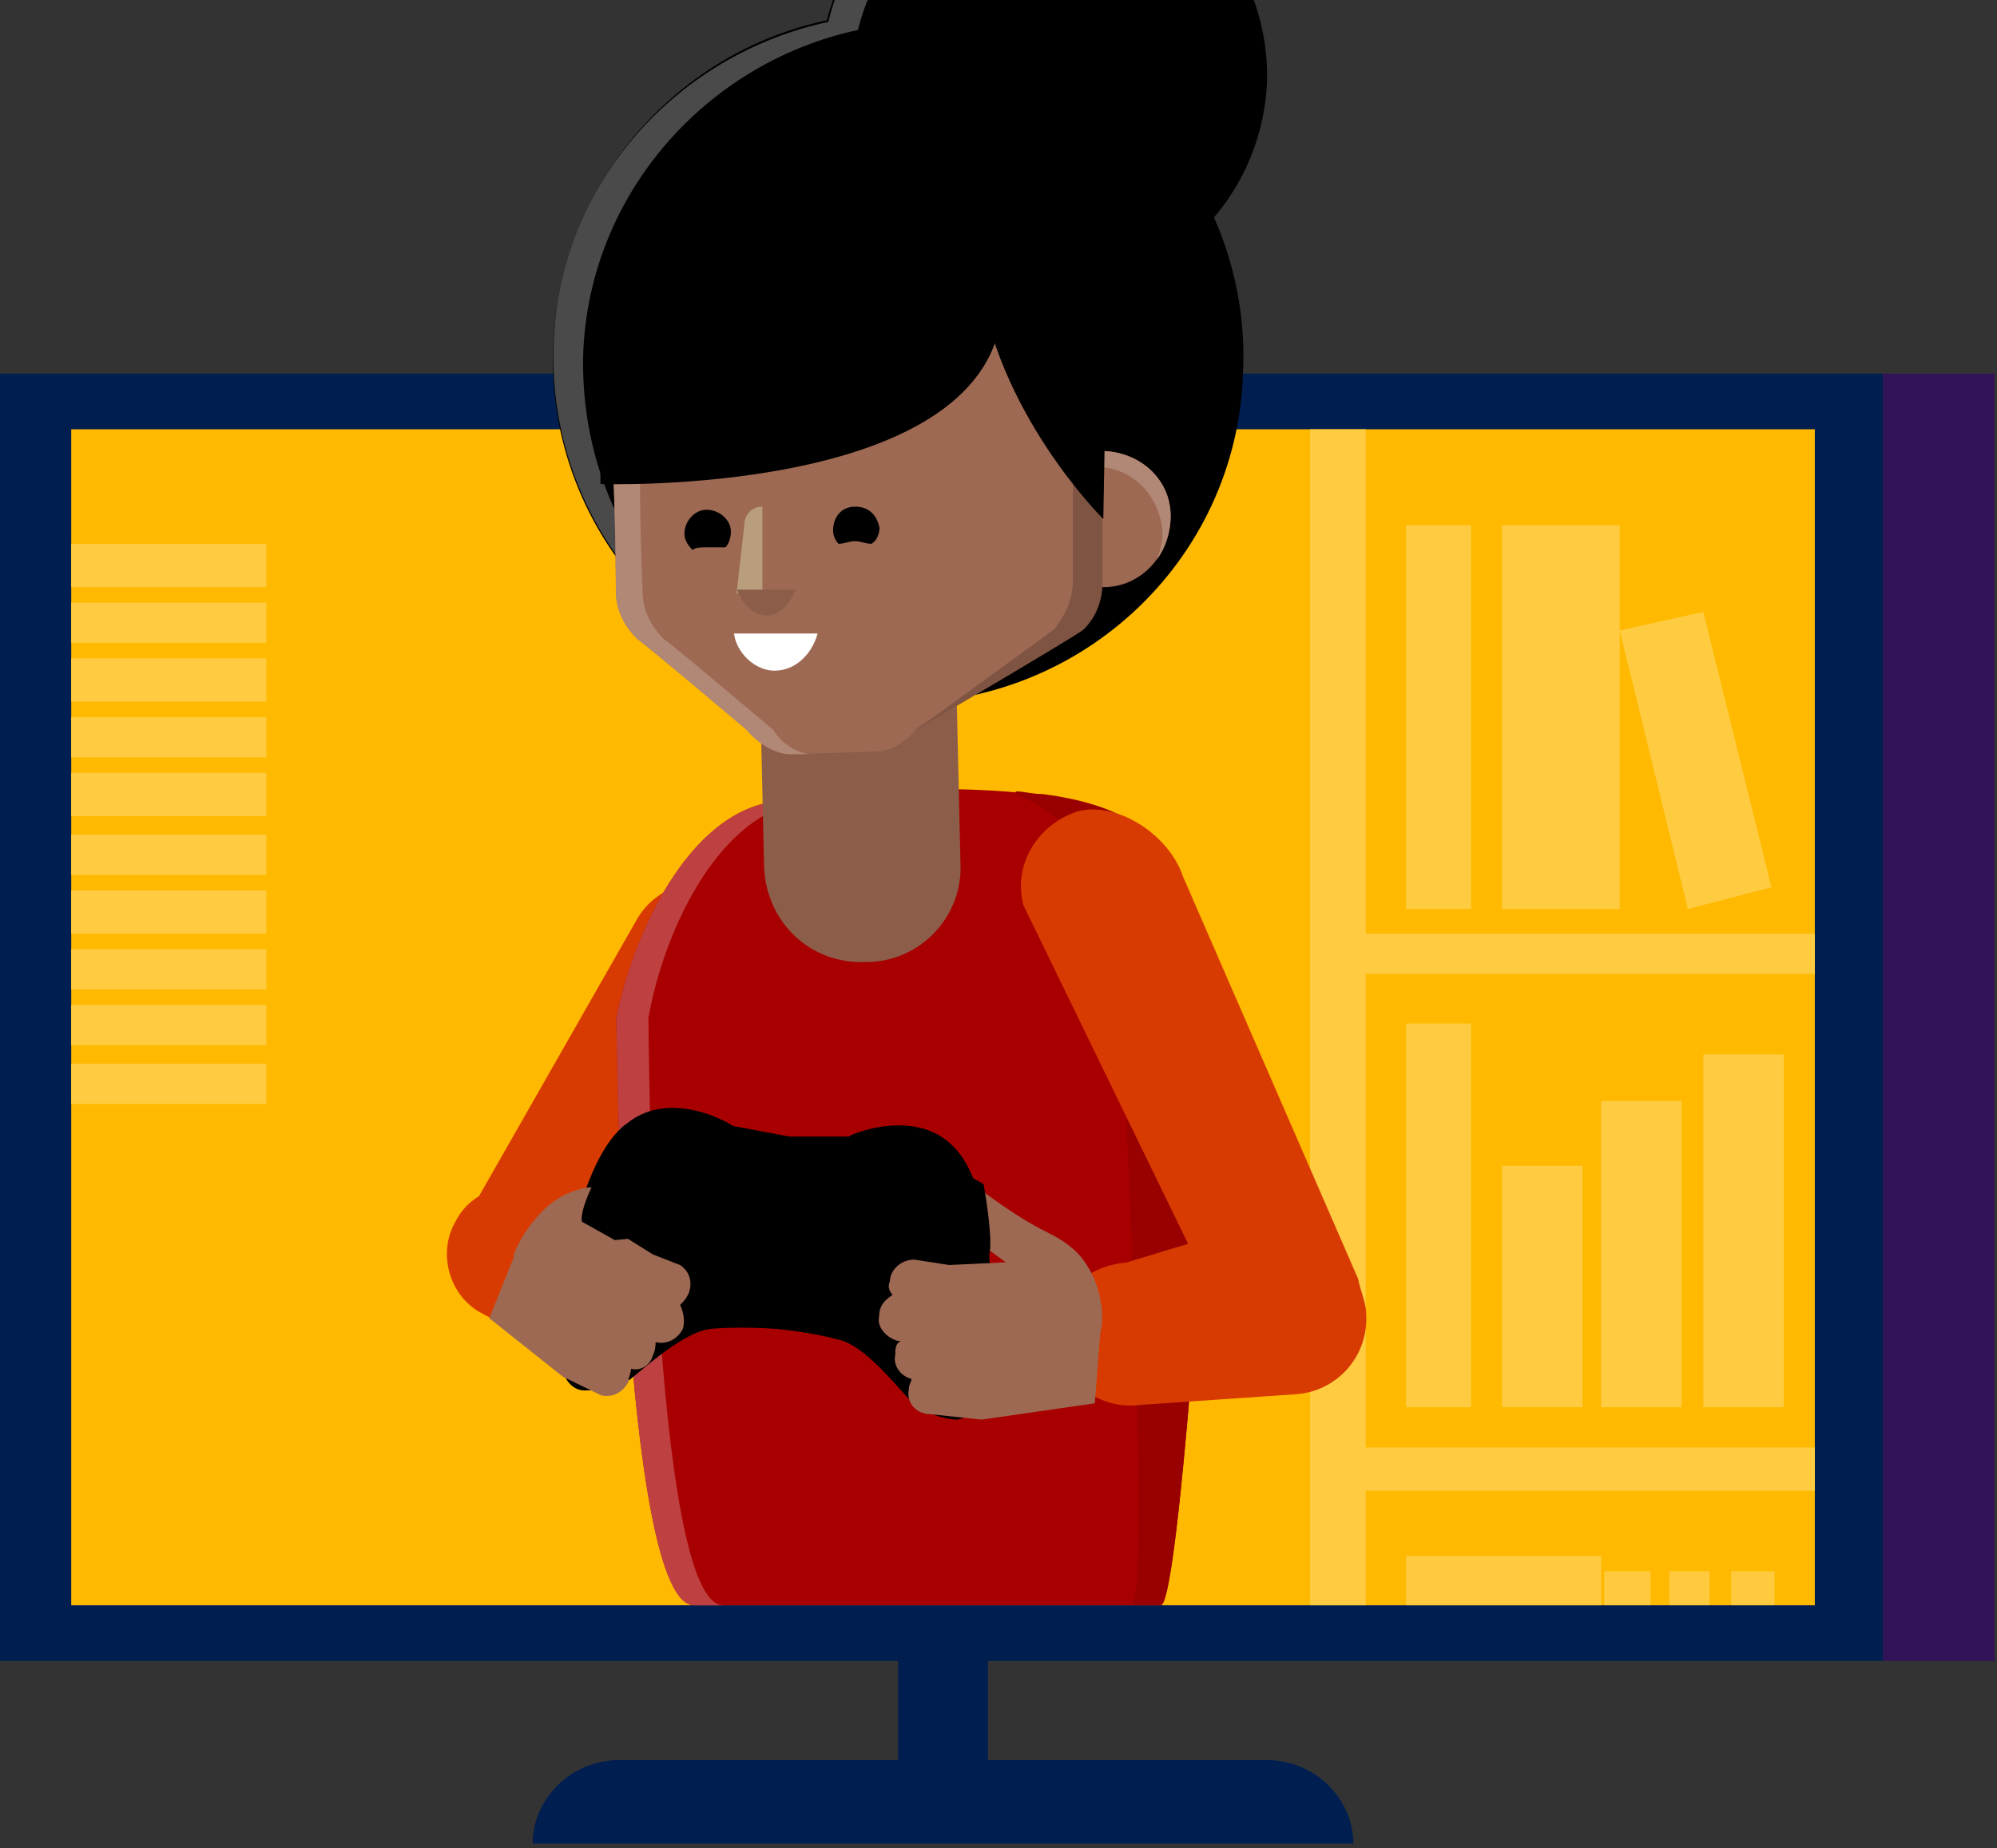<?xml version="1.0" encoding="UTF-8"?>
<svg width="148px" height="137px" viewBox="0 0 148 137" version="1.1" xmlns="http://www.w3.org/2000/svg" xmlns:xlink="http://www.w3.org/1999/xlink">
    <rect x="0" y="0" width="148" height="137" fill="#333333" stroke="none"/>
    <!-- Generator: Sketch 41.2 (35397) - http://www.bohemiancoding.com/sketch -->
    <title>Page 1</title>
    <desc>Created with Sketch.</desc>
    <defs></defs>
    <g id="Page-1" stroke="none" stroke-width="1" fill="none" fill-rule="evenodd">
        <g id="4.3b_Desktop_Events_Empty" transform="translate(-1145, -833)">
            <g id="Group-12" transform="translate(713, 833)">
                <g id="Page-1" transform="translate(432, -11)">
                    <polygon id="Fill-1" fill="#32135A" points="139.547 134.125 147.81 134.125 147.81 38.692 139.547 38.692"></polygon>
                    <polygon id="Fill-2" fill="#001F50" points="0 134.127 139.549 134.127 139.549 38.694 0 38.694"></polygon>
                    <polygon id="Fill-3" fill="#FFB900" points="5.279 129.996 134.499 129.996 134.499 42.821 5.279 42.821"></polygon>
                    <polygon id="Fill-4" fill="#001F50" points="66.562 144.222 73.219 144.222 73.219 132.98 66.562 132.98"></polygon>
                    <path d="M93.878,141.469 L45.902,141.469 C42.287,141.469 39.476,144.372 39.476,147.662 L100.299,147.662 C100.299,144.372 97.49,141.469 93.878,141.469" id="Fill-5" fill="#001F50"></path>
                    <polygon id="Fill-7" fill="#FFCB40" points="104.202 115.317 109.023 115.317 109.023 86.869 104.202 86.869"></polygon>
                    <polygon id="Fill-8" fill="#FFCB40" points="111.317 115.315 117.285 115.315 117.285 97.42 111.317 97.42"></polygon>
                    <polygon id="Fill-9" fill="#FFCB40" points="118.661 115.317 124.627 115.317 124.627 92.604 118.661 92.604"></polygon>
                    <polygon id="Fill-10" fill="#FFCB40" points="126.235 115.317 132.203 115.317 132.203 89.164 126.235 89.164"></polygon>
                    <polygon id="Fill-11" fill="#FFCB40" points="104.202 78.38 109.023 78.38 109.023 49.934 104.202 49.934"></polygon>
                    <polygon id="Fill-12" fill="#FFCB40" points="111.317 78.38 120.041 78.38 120.041 49.934 111.317 49.934"></polygon>
                    <polygon id="Fill-13" fill="#FFCB40" points="131.285 76.775 125.089 78.381 120.039 57.733 126.235 56.357"></polygon>
                    <polygon id="Fill-14" fill="#FFCB40" points="134.499 83.198 134.499 80.216 101.217 80.216 101.217 42.823 97.086 42.823 97.086 129.998 101.217 129.998 101.217 121.509 134.499 121.509 134.499 118.298 101.217 118.298 101.217 83.198"></polygon>
                    <polygon id="Fill-15" fill="#FFCA3E" points="104.202 129.998 118.663 129.998 118.663 126.328 104.202 126.328"></polygon>
                    <polygon id="Fill-16" fill="#FFCA3E" points="118.892 129.996 122.335 129.996 122.335 127.473 118.892 127.473"></polygon>
                    <polygon id="Fill-17" fill="#FFCA3E" points="123.711 129.996 126.696 129.996 126.696 127.473 123.711 127.473"></polygon>
                    <polygon id="Fill-18" fill="#FFCA3E" points="128.303 129.996 131.516 129.996 131.516 127.473 128.303 127.473"></polygon>
                    <polygon id="Fill-19" fill="#FFCB40" points="5.279 54.52 19.74 54.52 19.74 51.309 5.279 51.309"></polygon>
                    <polygon id="Fill-20" fill="#FFCB40" points="5.279 58.652 19.74 58.652 19.74 55.668 5.279 55.668"></polygon>
                    <polygon id="Fill-21" fill="#FFCB40" points="5.279 63.009 19.74 63.009 19.74 59.797 5.279 59.797"></polygon>
                    <polygon id="Fill-22" fill="#FFCB40" points="5.279 67.14 19.74 67.14 19.74 64.156 5.279 64.156"></polygon>
                    <polygon id="Fill-23" fill="#FFCB40" points="5.279 71.497 19.74 71.497 19.74 68.286 5.279 68.286"></polygon>
                    <polygon id="Fill-24" fill="#FFCB40" points="5.279 75.856 19.74 75.856 19.74 72.874 5.279 72.874"></polygon>
                    <polygon id="Fill-25" fill="#FFCB40" points="5.279 80.216 19.74 80.216 19.74 77.005 5.279 77.005"></polygon>
                    <polygon id="Fill-26" fill="#FFCB40" points="5.279 84.346 19.74 84.346 19.74 81.362 5.279 81.362"></polygon>
                    <polygon id="Fill-27" fill="#FFCB40" points="5.279 88.473 19.74 88.473 19.74 85.491 5.279 85.491"></polygon>
                    <polygon id="Fill-28" fill="#FFCB40" points="5.279 92.834 19.74 92.834 19.74 89.85 5.279 89.85"></polygon>
                    <path d="M39.085,108.923 C38.285,108.724 37.483,108.527 36.683,108.131 C34.081,106.347 33.281,102.978 35.081,100.402 L47.29,78.998 C48.891,76.42 52.294,75.628 54.896,77.214 C57.699,78.799 58.298,82.366 56.697,84.943 L44.488,106.347 C43.287,108.131 41.086,109.122 39.085,108.923" id="Fill-29" fill="#D83B01"></path>
                    <path d="M92.127,38.544 C91.727,52.718 79.743,63.698 65.561,63.1 C51.581,62.501 40.397,50.721 40.994,36.547 C41.595,22.571 53.378,11.392 67.559,11.991 C81.74,12.589 92.726,24.369 92.127,38.544" id="Fill-31" fill="#000000"></path>
                    <path d="M93.904,17.038 C93.504,26.209 85.925,33.186 76.749,32.987 C67.574,32.588 60.593,25.012 60.792,15.843 C61.19,6.67 68.971,-0.308 77.947,0.092 C87.122,0.291 94.103,8.066 93.904,17.038" id="Fill-33" fill="#000000"></path>
                    <path d="M43.22,37.298 C43.62,25.359 52.403,15.611 63.584,13.224 C65.379,5.86 72.166,0.488 80.151,0.686 C81.351,0.686 82.348,0.885 83.545,1.084 C81.749,0.488 79.952,0.09 77.954,0.09 C69.969,-0.308 63.184,5.064 61.387,12.625 C50.206,15.014 41.425,24.564 41.025,36.502 C40.625,47.645 47.413,57.394 57.194,61.175 C55.199,60.18 53.601,58.786 52.005,57.394 C46.414,52.618 43.021,45.256 43.22,37.298" id="Fill-35" fill="#4A4A4A"></path>
                    <path d="M51.465,129.997 L86.009,129.997 C87.605,129.997 90.202,85.251 90.202,85.251 C86.807,78.689 89.402,71.53 77.222,69.939 C67.638,68.746 58.254,70.337 58.254,70.337 C51.465,70.536 47.071,79.684 45.674,86.445 C45.674,86.445 46.074,129.997 51.465,129.997" id="Fill-37" fill="#A80000"></path>
                    <path d="M58.18,70.351 C51.431,70.55 47.063,79.696 45.674,86.455 C45.674,86.455 46.072,130 51.431,130 L53.615,130 C48.255,130 48.056,86.455 48.056,86.455 C49.248,79.696 53.615,70.55 60.364,70.351" id="Fill-39" fill="#BE4040"></path>
                    <path d="M70.783,57.505 L71.181,74.969 C71.38,78.937 68.192,82.311 64.204,82.311 C60.019,82.51 56.83,79.335 56.631,75.365 L56.232,57.902 L70.783,57.505 Z" id="Fill-41" fill="#8C5E4A"></path>
                    <path d="M86.758,49.273 C86.758,52.1 84.586,54.521 81.823,54.521 C79.257,54.521 76.89,52.301 76.89,49.474 C76.89,46.85 78.863,44.429 81.626,44.429 C84.391,44.429 86.758,46.446 86.758,49.273" id="Fill-43" fill="#9D6952"></path>
                    <path d="M80.935,45.632 C83.746,45.431 85.954,47.64 86.157,50.45 C86.157,51.253 85.954,51.854 85.755,52.456 C86.356,51.655 86.758,50.45 86.758,49.245 C86.758,46.435 84.349,44.429 81.536,44.429 C79.529,44.429 77.721,45.833 77.12,47.64 C77.923,46.435 79.328,45.632 80.935,45.632" id="Fill-45" fill="#B18775"></path>
                    <path d="M81.111,30.709 C81.111,29.516 80.114,29.715 78.918,29.914 L56.404,30.311 L45.445,45.826 C45.644,50.6 45.644,54.776 45.644,54.776 C45.644,56.17 46.241,57.363 47.238,58.358 C47.638,58.557 55.407,65.119 55.407,65.119 C56.205,66.114 57.399,66.909 58.595,66.909 L64.97,66.71 C65.967,66.71 67.362,65.915 67.961,64.92 C67.961,64.92 79.915,57.761 80.315,57.562 C81.31,56.568 81.708,55.374 81.708,53.98 C81.708,53.781 81.111,30.709 81.111,30.709" id="Fill-47" fill="#9D6952"></path>
                    <path d="M67.937,65.075 C67.937,65.075 79.914,58.059 80.312,57.658 C81.309,56.655 81.708,55.452 81.708,54.048 L81.708,47.033 L79.514,44.428 L79.514,54.048 C79.514,55.452 78.915,56.655 78.117,57.658" id="Fill-49" fill="#805443"></path>
                    <path d="M56.34,30.434 L45.446,45.895 C45.643,50.654 45.643,54.818 45.643,54.818 C45.643,56.206 46.238,57.394 47.228,58.387 C47.624,58.584 55.349,65.127 55.349,65.127 C56.141,66.117 57.528,66.909 58.519,66.909 L59.905,66.909 C58.915,66.712 57.924,66.117 57.331,65.127 C57.331,65.127 49.604,58.584 49.208,58.387 C48.219,57.394 47.624,56.206 47.624,54.818 C47.624,54.818 47.427,50.654 47.427,45.895 L58.32,30.434" id="Fill-51" fill="#B18775"></path>
                    <path d="M63.361,51.114 C62.955,51.114 62.551,51.311 62.145,51.311 C61.945,51.114 61.74,50.72 61.74,50.326 C61.74,49.345 62.348,48.557 63.361,48.557 C64.373,48.557 64.981,49.148 65.182,50.131 C65.182,50.523 64.981,51.114 64.576,51.311 C64.172,51.311 63.766,51.114 63.361,51.114" id="Fill-53" fill="#000000"></path>
                    <path d="M52.546,51.571 C51.94,51.571 51.534,51.571 51.331,51.77 C50.926,51.372 50.725,50.974 50.725,50.576 C50.725,49.582 51.534,48.786 52.346,48.786 C53.356,48.786 54.167,49.582 54.167,50.377 C54.167,50.974 53.962,51.372 53.762,51.571 L52.546,51.571 Z" id="Fill-55" fill="#000000"></path>
                    <path d="M44.498,39.934 L44.498,46.877 C44.297,46.877 72.613,47.868 74.221,34.38 C86.071,21.485 46.909,32.001 46.909,32.001" id="Fill-57" fill="#000000"></path>
                    <path d="M81.967,38.375 L81.768,49.475 C81.768,49.475 73.733,41.546 72.527,31.239 C81.366,26.285 82.168,24.699 82.168,24.699" id="Fill-59" fill="#000000"></path>
                    <path d="M41.484,108.91 C42.284,100.198 44.486,95.644 46.488,94.261 C49.689,91.687 54.092,94.261 54.291,94.458 L58.495,95.25 L62.898,95.25 C63.099,95.053 67.902,93.073 70.703,96.04 C72.504,97.822 73.905,102.573 73.306,111.482 C73.306,112.274 72.904,116.036 70.904,116.233 C70.904,116.233 69.104,116.233 67.502,114.846 C66.499,113.858 64.098,110.69 62.096,110.294 C59.896,109.7 57.494,109.505 57.494,109.505 C57.494,109.505 54.894,109.306 52.691,109.505 C50.692,109.7 47.687,112.471 46.689,113.263 C44.886,114.254 43.085,114.055 43.085,114.055 C41.084,113.659 41.285,109.899 41.484,108.91" id="Fill-61" fill="#000000"></path>
                    <path d="M46.133,105.766 C46.133,106.57 45.934,107.172 45.536,107.973 C44.137,110.383 41.145,111.187 38.749,109.982 L35.754,108.375 C33.36,107.172 32.363,103.961 33.758,101.551 C34.956,99.143 37.951,98.34 40.347,99.545 L43.54,101.149 C45.136,102.153 46.133,103.961 46.133,105.766" id="Fill-63" fill="#D83B01"></path>
                    <path d="M50.605,109.506 C50.806,108.913 50.605,108.125 50.404,107.731 C50.605,107.536 50.806,107.337 51.009,106.943 C51.412,105.96 51.009,105.17 50.404,104.776 L48.383,103.988 L45.555,102.215 L49.191,101.23 C49.191,101.23 51.412,99.654 50.404,97.881 C43.94,99.654 44.344,98.472 42.12,99.457 C40.102,100.245 38.487,102.806 38.083,103.988 L38.083,104.187 L36.265,108.718 L41.717,113.052 L44.545,114.431 C45.354,114.628 46.162,114.234 46.565,113.446 C46.565,113.052 46.766,112.855 46.766,112.461 C47.373,112.656 48.18,112.264 48.383,111.476 C48.584,111.082 48.584,110.688 48.584,110.491 C49.392,110.688 50.201,110.294 50.605,109.506" id="Fill-65" fill="#9D6952"></path>
                    <path d="M44.747,97.253 C44.747,97.253 42.921,100.384 43.122,101.558 L45.56,102.928 L53.476,102.145 L51.042,96.861 L49.418,96.274 L44.747,97.253 Z" id="Fill-67" fill="#000000"></path>
                    <path d="M54.396,57.963 C54.595,59.445 55.996,60.715 57.393,60.715 C58.993,60.715 60.193,59.445 60.592,57.963 L54.396,57.963 Z" id="Fill-69" fill="#FFFFFF"></path>
                    <path d="M77.271,69.862 C76.477,69.862 75.878,69.663 75.283,69.663 L75.283,69.862 C82.841,73.247 81.45,78.623 83.04,85.195 C83.04,85.195 85.428,129.996 83.836,129.996 L86.023,129.996 C87.615,129.996 90.202,85.195 90.202,85.195 C87.416,78.822 89.603,71.455 77.271,69.862" id="Fill-71" fill="#990000"></path>
                    <path d="M78.452,108.179 C79.252,106.188 81.05,104.792 83.45,104.595 L88.052,103.201 L75.853,78.115 C75.053,75.129 76.852,72.144 79.851,71.147 C82.851,70.352 86.649,72.94 87.652,75.925 L100.649,105.791 C100.848,106.785 101.248,107.583 101.248,108.378 C101.448,111.565 99.049,114.151 96.049,114.351 L84.451,115.147 C81.251,115.547 78.452,113.156 78.253,109.972 C78.253,109.176 78.253,108.975 78.452,108.179" id="Fill-73" fill="#D83B01"></path>
                    <path d="M65.154,108.594 C65.154,107.789 65.554,107.387 66.151,106.984 C65.952,106.785 65.753,106.383 65.952,105.98 C65.952,105.176 66.752,104.371 67.751,104.371 L70.35,104.773 L74.544,104.572 L70.949,101.957 C70.949,101.957 69.349,99.345 71.548,98.341 C77.543,102.965 77.742,101.957 79.741,103.769 C81.54,105.578 81.938,108.393 81.54,109.799 L81.14,115.026 L72.747,116.233 L68.949,115.831 C67.952,115.831 67.152,115.026 67.351,114.022 C67.351,113.62 67.552,113.418 67.552,113.217 C66.752,113.018 66.151,112.213 66.352,111.409 C66.352,111.006 66.352,110.604 66.752,110.402 L66.551,110.402 C65.753,110.203 64.955,109.397 65.154,108.594" id="Fill-75" fill="#9D6952"></path>
                    <path d="M72.896,98.773 C72.896,98.773 73.675,103.054 73.285,104.073 L69.971,103.87 L65.872,101.831 L67.628,96.734 L69.19,96.734 L72.896,98.773 Z" id="Fill-77" fill="#000000"></path>
                    <path d="M56.501,54.981 L56.501,48.557 C55.735,48.557 55.161,49.14 55.161,49.92 L54.587,54.981 L56.501,54.981 Z" id="Fill-79" fill="#B89E7C"></path>
                    <path d="M54.626,54.712 C55.022,55.806 55.815,56.625 56.806,56.625 C57.6,56.625 58.392,56.078 58.985,54.712 L54.626,54.712 Z" id="Fill-81" fill="#8C5E4A"></path>
                </g>
            </g>
        </g>
    </g>
</svg>
